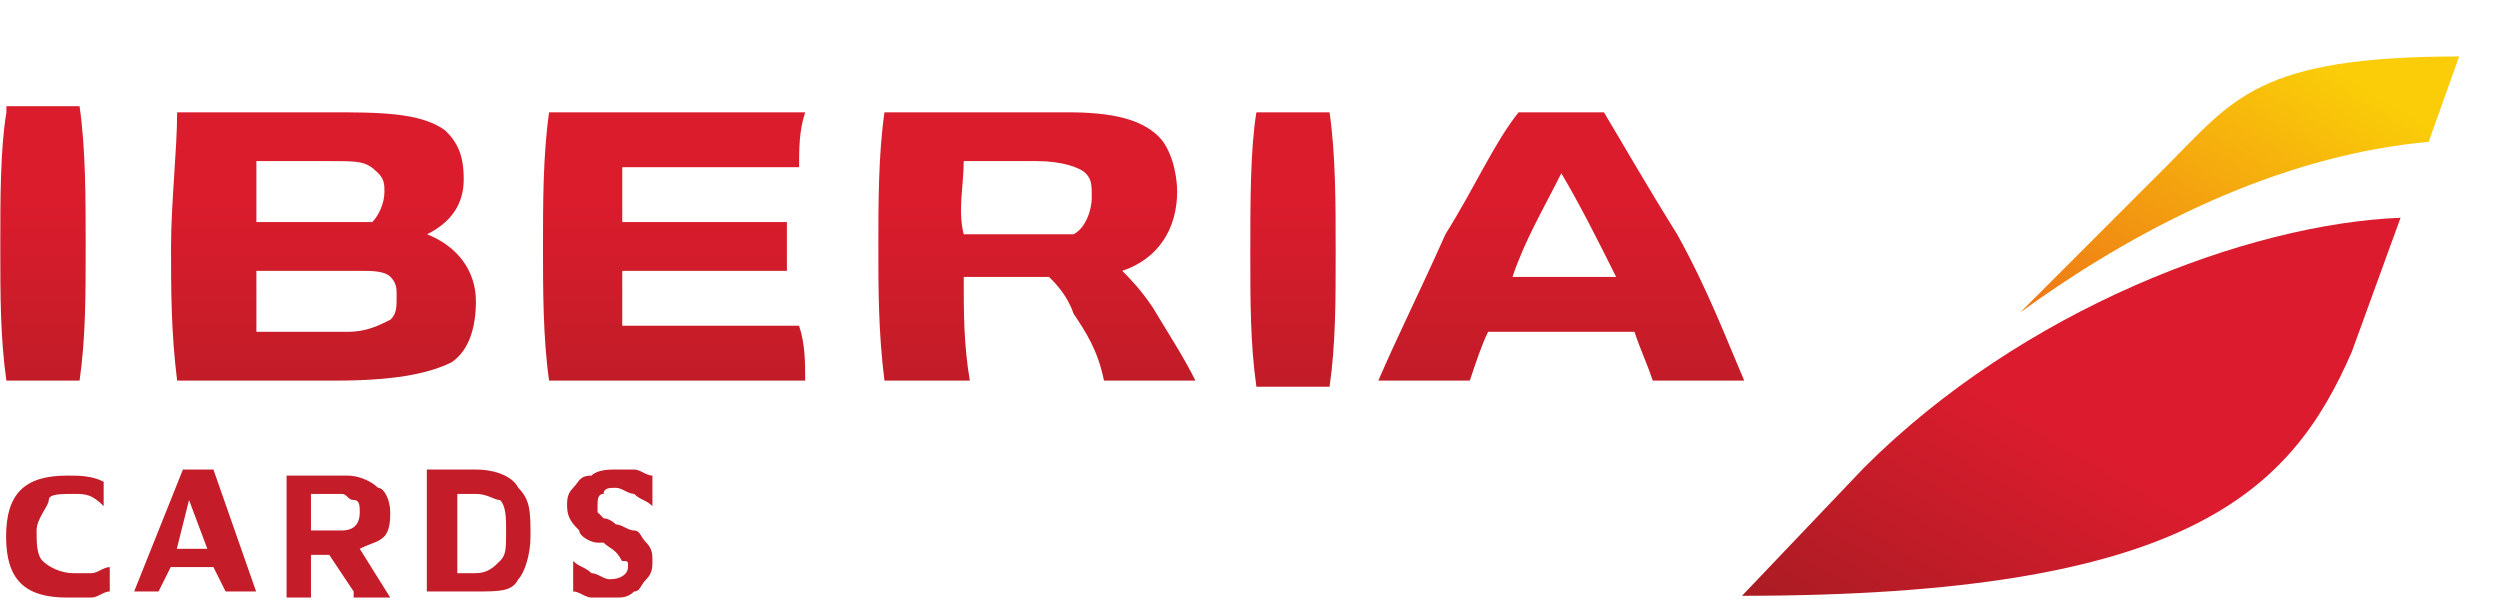 <svg xmlns="http://www.w3.org/2000/svg" viewBox="0 0 41 10"><g transform="matrix(1 0 0 -1 .005 6.342)"><linearGradient id="a" gradientUnits="userSpaceOnUse" x1="-274.511" y1="-484.149" x2="-274.511" y2="-482.403" gradientTransform="matrix(28.517 0 0 4.446 7842.582 2149.308)"><stop offset="0" stop-color="#a61c22"/><stop offset=".8" stop-color="#da1c2d"/><stop offset="1" stop-color="#da1c2d"/></linearGradient><path d="M24.9 4.5c-.4-.5-.7-1.2-1.2-2-.4-.9-.8-1.7-1.1-2.4h1.5c.1.3.2.6.3.8h2.4c.1-.3.2-.5.3-.8h1.5c-.3.7-.6 1.5-1.1 2.4-.5.8-.9 1.5-1.2 2h-1.4zm.7-1c.3-.5.6-1.1.9-1.7h-1.7c.2.6.5 1.1.8 1.7zm-11.1 1c-.1-.7-.1-1.5-.1-2.2 0-.7 0-1.4.1-2.2h1.4c-.1.6-.1 1.1-.1 1.7h1.4c.1-.1.3-.3.4-.6.2-.3.4-.6.5-1.1h1.5c-.2.4-.4.7-.7 1.2-.2.3-.4.5-.5.6.6.2.9.7.9 1.3 0 .3-.1.7-.3.9-.3.3-.8.4-1.5.4h-3zm1.3-.8H17c.4 0 .7-.1.8-.2.1-.1.1-.2.1-.4s-.1-.5-.3-.6h-1.8c-.1.4 0 .8 0 1.2zM9 4.5c-.1-.7-.1-1.5-.1-2.2 0-.7 0-1.5.1-2.2h4.2c0 .3 0 .6-.1.9h-2.9v.9h2.7v.8h-2.7v.9h2.9c0 .3 0 .6.1.9H9zm-6.1 0c0-.6-.1-1.5-.1-2.2 0-.7 0-1.4.1-2.2h2.6c.9 0 1.5.1 1.9.3.3.2.4.6.4 1 0 .5-.3.9-.8 1.1.4.2.6.5.6.9s-.1.6-.3.8c-.4.3-1.1.3-1.9.3H2.9zm1.3-.8h1.2c.5 0 .6 0 .8-.2.1-.1.1-.2.1-.3 0-.2-.1-.4-.2-.5H4.2v1zm0-1.8h1.7c.2 0 .4 0 .5-.1.1-.1.1-.2.1-.3 0-.2 0-.3-.1-.4C6.2 1 6 .9 5.7.9H4.2v1zm16.4 2.6c-.1-.6-.1-1.5-.1-2.3 0-.8 0-1.5.1-2.2h1.2c.1.7.1 1.4.1 2.2 0 .8 0 1.6-.1 2.3h-1.2zM.1 4.5C0 3.9 0 3.1 0 2.3 0 1.5 0 .8.1.1h1.2c.1.7.1 1.4.1 2.2 0 .8 0 1.6-.1 2.3H.1z" fill="url(#a)"/></g><g transform="matrix(1 0 0 -1 28.469 9.971)"><linearGradient id="b" gradientUnits="userSpaceOnUse" x1="-287.041" y1="-454.898" x2="-286.043" y2="-453.897" gradientTransform="matrix(10.798 0 0 6.213 3099.776 2825.896)"><stop offset="0" stop-color="#a61c22"/><stop offset=".5" stop-color="#dc1c2e"/><stop offset="1" stop-color="#dc1c2e"/></linearGradient><path d="M2.1 2.3L.1.2c7.3 0 9 1.7 10 4l.8 2.2c-2.5-.1-6.2-1.5-8.8-4.1" fill="url(#b)"/></g><g transform="matrix(1 0 0 -1 33.03 5.226)"><linearGradient id="c" gradientUnits="userSpaceOnUse" x1="-278.545" y1="-488.901" x2="-277.541" y2="-487.913" gradientTransform="matrix(7.216 0 0 4.232 2009.895 2069.08)"><stop offset="0" stop-color="#ed7417"/><stop offset=".85" stop-color="#facd08"/><stop offset="1" stop-color="#facd08"/></linearGradient><path d="M2.5 2.5L.1.1c2.2 1.6 4.5 2.6 6.7 2.8l.5 1.4c-3.3 0-3.7-.7-4.8-1.8" fill="url(#c)"/></g><path d="M1.1 9.8c-.7 0-1-.3-1-1s.3-1 1-1c.2 0 .4 0 .6.1v.4c-.2-.2-.3-.2-.5-.2s-.4 0-.4.1-.2.3-.2.5 0 .4.1.5.3.2.5.2h.3c.1 0 .2-.1.3-.1v.4c-.1 0-.2.1-.3.1h-.4zm2.4-.5h-.7l-.2.4h-.4l.8-2h.5l.7 2h-.5l-.2-.4zM3.4 9l-.3-.8-.2.8h.5zm2.4.7l-.4-.6h-.3v.7h-.4v-2h1c.2 0 .4.1.5.2.1 0 .2.2.2.4 0 .1 0 .3-.1.4-.1.1-.2.1-.4.2l.5.8h-.6zm-.2-1c.2 0 .3-.1.3-.3 0-.1 0-.2-.1-.2s-.1-.1-.2-.1h-.5v.6h.5zm1.4-1h.8c.3 0 .6.1.7.3.2.2.2.4.2.8 0 .3-.1.6-.2.7-.1.2-.3.2-.7.2H7v-2zm.8 1.7c.2 0 .3-.1.4-.2.1-.1.1-.2.1-.5 0-.2 0-.4-.1-.5-.1 0-.2-.1-.4-.1h-.3v1.3h.3zm2.3.4h-.4c-.1 0-.2-.1-.3-.1v-.5c.1.1.2.1.3.2.1 0 .2.1.3.1.2 0 .3-.1.3-.2s0-.1-.1-.1c-.1-.2-.2-.2-.3-.3h-.1c-.1 0-.3-.1-.3-.2-.1-.1-.2-.2-.2-.4 0-.1 0-.2.1-.3.1-.1.1-.2.3-.2.1-.1.3-.1.4-.1h.3c.1 0 .2.1.3.1v.5c-.1-.1-.2-.1-.3-.2-.1 0-.2-.1-.3-.1-.1 0-.2 0-.2.1-.1 0-.1.1-.1.2v.1l.1.1s.1 0 .2.1c.1 0 .2.1.3.1.1 0 .1.1.2.2s.1.2.1.3c0 .1 0 .2-.1.3-.1.1-.1.2-.2.2-.1.1-.2.1-.3.1z" fill="#c41c29"/></svg>
